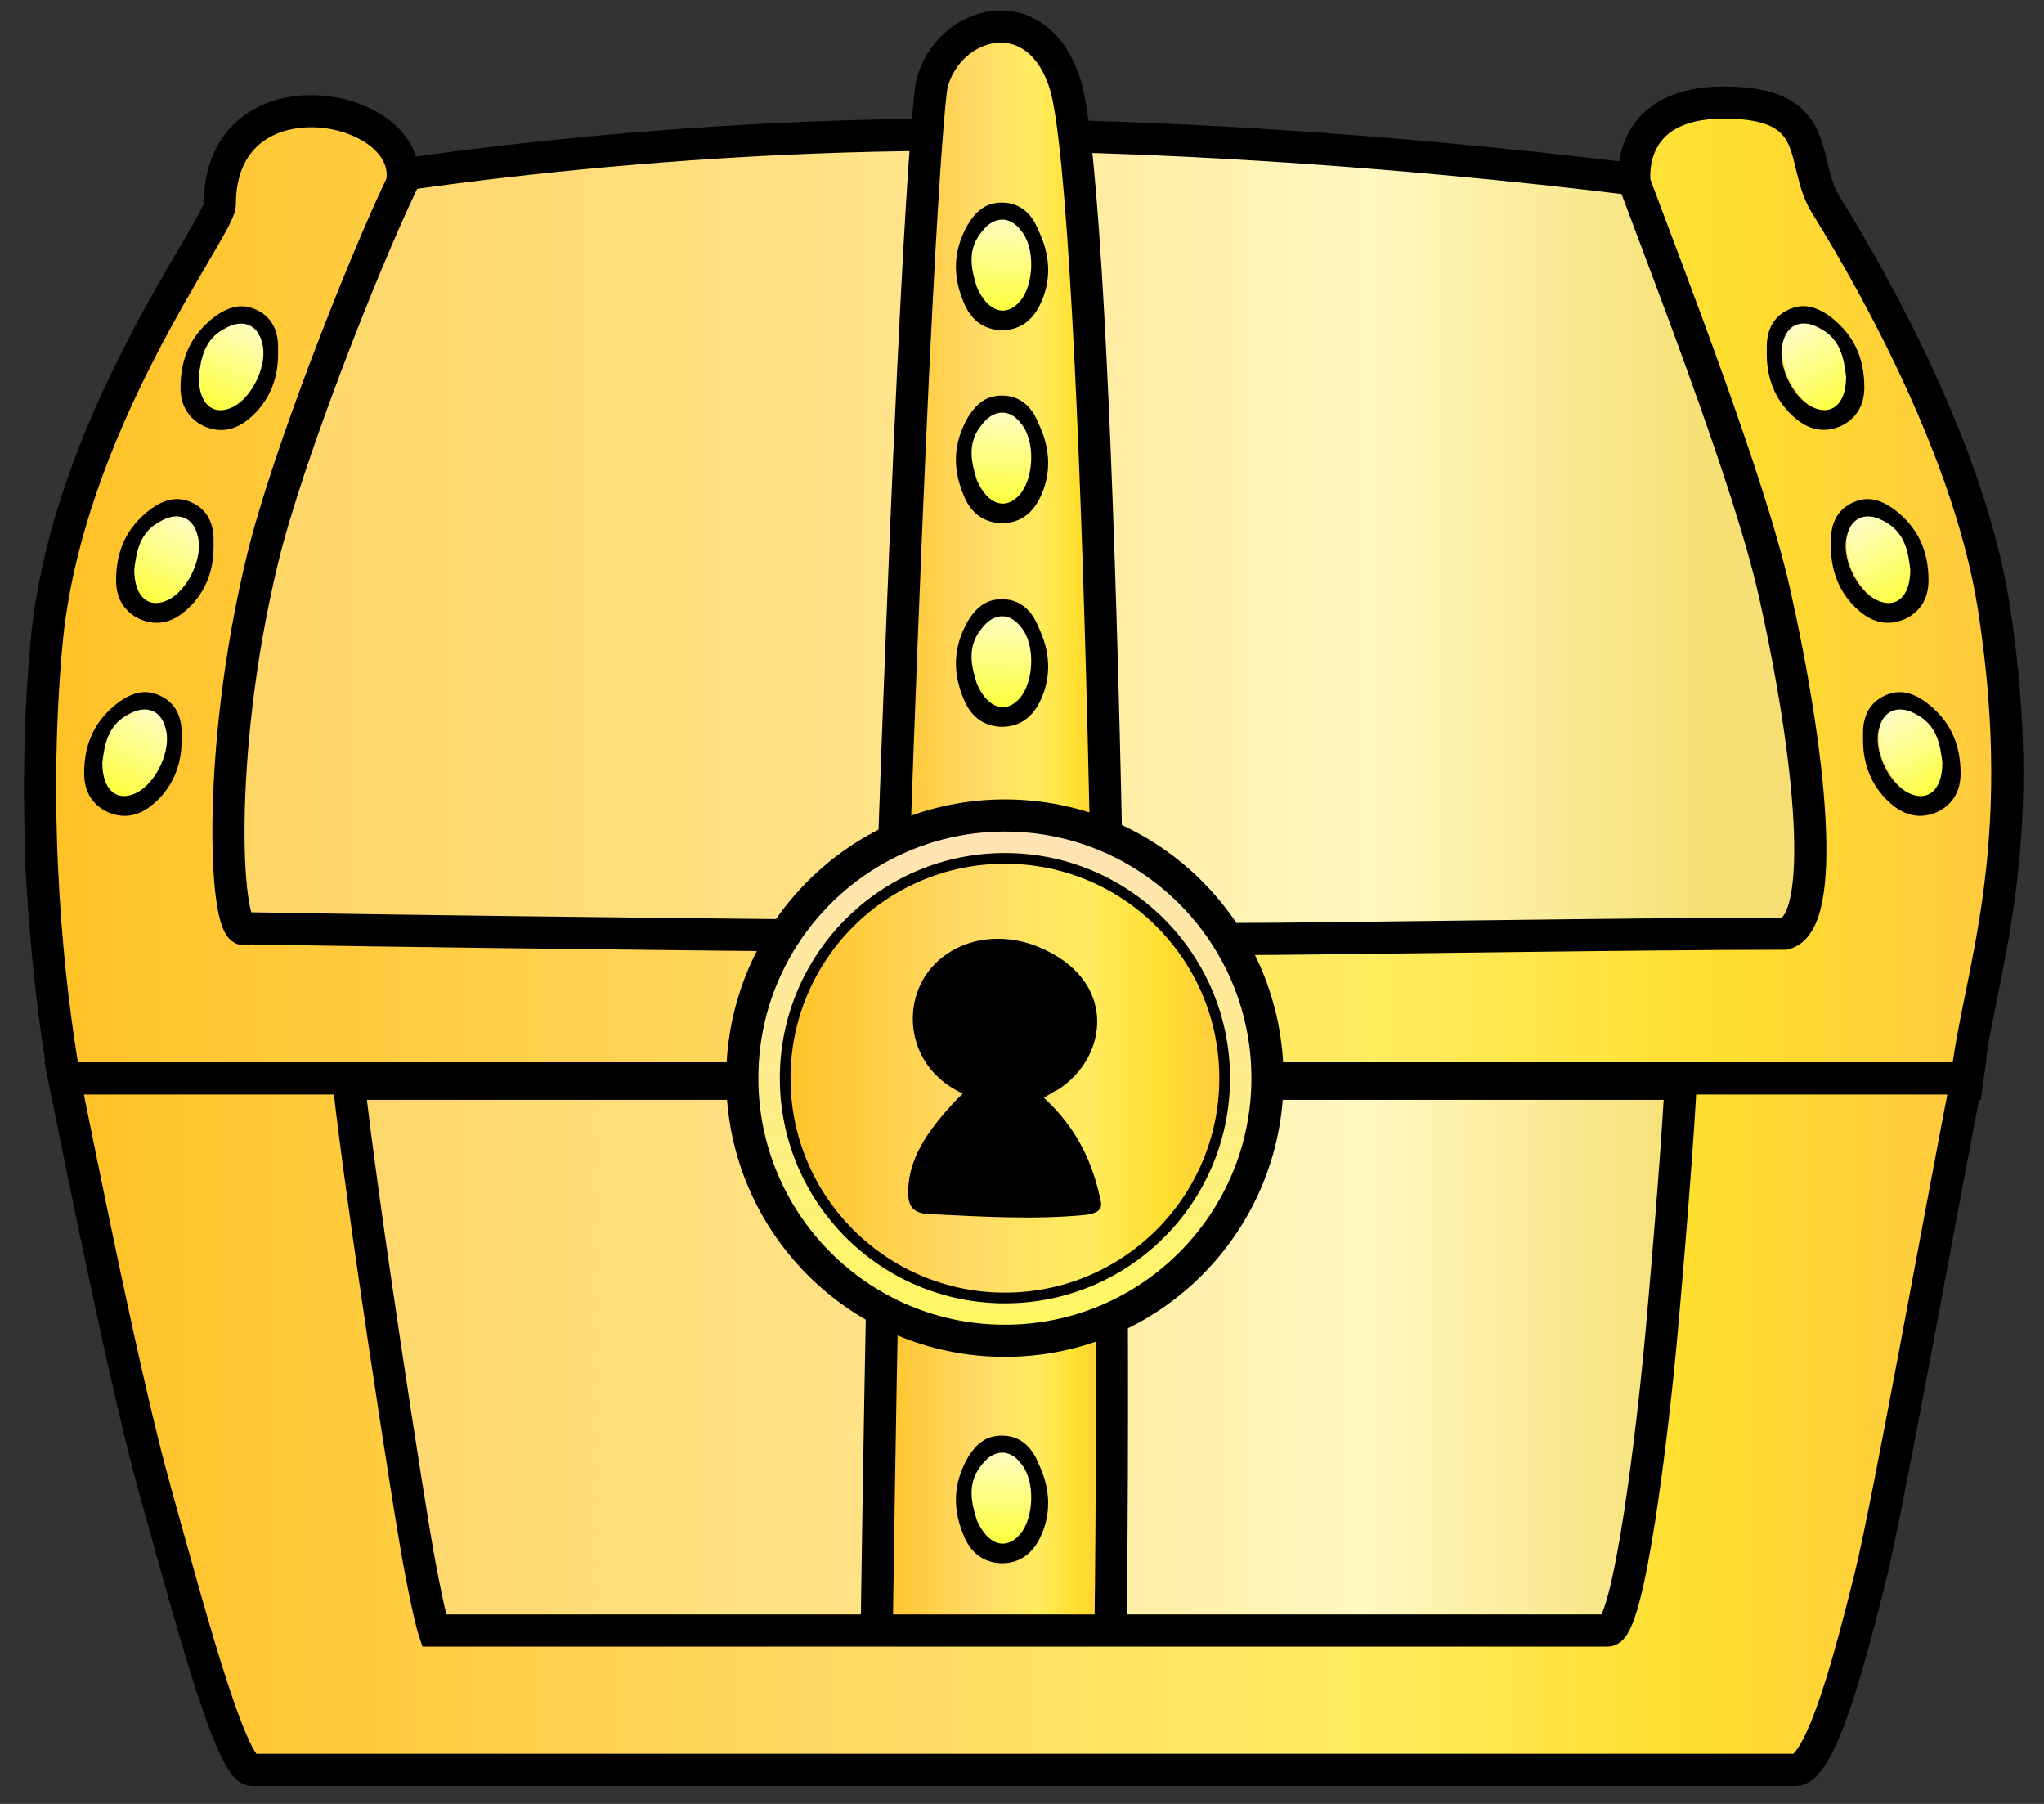 <svg width="51" height="45" viewBox="0 0 51 45" fill="none" xmlns="http://www.w3.org/2000/svg">
<rect x="0" y="0" width="51" height="45" fill="#333333" stroke="none"/>
<path d="M6.149 44.286H44.794C45.864 43.537 48.181 32.384 49.207 26.902L1.602 27.303C1.647 27.615 1.843 28.854 2.271 31.315C2.699 33.775 5.034 40.987 6.149 44.286Z" fill="#C01414"/>
<path d="M6.149 44.286H44.794C45.864 43.537 48.181 32.384 49.207 26.902L1.602 27.303C1.647 27.615 1.843 28.854 2.271 31.315C2.699 33.775 5.034 40.987 6.149 44.286Z" fill="url(#paint0_linear_113_597)"/>
<path d="M6.149 44.286H44.794C45.864 43.537 48.181 32.384 49.207 26.902L1.602 27.303C1.647 27.615 1.843 28.854 2.271 31.315C2.699 33.775 5.034 40.987 6.149 44.286Z" stroke="black" stroke-width="0.267"/>
<path d="M25.004 3.366C16.339 3.259 8.557 4.481 5.749 5.105C5.035 6.13 3.395 8.742 2.539 10.989C1.47 13.797 1.336 17.14 1.068 19.814C0.854 21.954 1.425 25.52 1.737 27.035H49.074C49.386 24.806 49.93 19.333 49.609 15.268C49.288 11.203 46.533 6.798 45.196 5.105C42.076 4.57 33.669 3.473 25.004 3.366Z" fill="url(#paint1_linear_113_597)" stroke="black" stroke-width="0.802"/>
<path d="M6.554 13.93C7.169 11.401 9.05 6.62 10.031 4.57C10.385 2.558 5.484 1.622 5.484 5.105C5.484 5.672 1.658 10.576 1.158 16.064C0.756 20.477 1.205 24.628 1.606 26.901H49.077C49.344 24.405 50.707 21.285 49.746 15.134C49.077 10.855 46.222 6.181 45.553 5.105C44.885 4.029 45.553 2.558 43.013 2.558C40.492 2.558 40.786 4.57 40.786 4.57C41.633 6.843 43.651 12.023 44.263 14.732C45.199 18.878 45.6 23.023 44.531 23.291C40.742 23.291 33.031 23.424 30.891 23.424C28.752 23.424 13.597 23.291 6.153 23.157C5.618 23.558 5.35 18.878 6.554 13.93Z" fill="#FEBB59"/>
<path d="M6.554 13.93C7.169 11.401 9.05 6.62 10.031 4.57C10.385 2.558 5.484 1.622 5.484 5.105C5.484 5.672 1.658 10.576 1.158 16.064C0.756 20.477 1.205 24.628 1.606 26.901H49.077C49.344 24.405 50.707 21.285 49.746 15.134C49.077 10.855 46.222 6.181 45.553 5.105C44.885 4.029 45.553 2.558 43.013 2.558C40.492 2.558 40.786 4.57 40.786 4.57C41.633 6.843 43.651 12.023 44.263 14.732C45.199 18.878 45.6 23.023 44.531 23.291C40.742 23.291 33.031 23.424 30.891 23.424C28.752 23.424 13.597 23.291 6.153 23.157C5.618 23.558 5.35 18.878 6.554 13.93Z" fill="url(#paint2_linear_113_597)"/>
<path d="M6.554 13.93C7.169 11.401 9.05 6.62 10.031 4.57C10.385 2.558 5.484 1.622 5.484 5.105C5.484 5.672 1.658 10.576 1.158 16.064C0.756 20.477 1.205 24.628 1.606 26.901H49.077C49.344 24.405 50.707 21.285 49.746 15.134C49.077 10.855 46.222 6.181 45.553 5.105C44.885 4.029 45.553 2.558 43.013 2.558C40.492 2.558 40.786 4.57 40.786 4.57C41.633 6.843 43.651 12.023 44.263 14.732C45.199 18.878 45.6 23.023 44.531 23.291C40.742 23.291 33.031 23.424 30.891 23.424C28.752 23.424 13.597 23.291 6.153 23.157C5.618 23.558 5.35 18.878 6.554 13.93Z" stroke="black" stroke-width="0.802"/>
<path d="M26.577 2.1C25.884 -0.105 23.664 0.496 23.248 2.1C23.248 2.1 22.914 3.704 22.277 21.953C22.007 29.7 21.861 41.806 21.861 41.806C22.138 43.812 27.661 43.41 27.687 42.006C27.918 29.439 27.432 4.817 26.577 2.1Z" fill="#FEBB59"/>
<path d="M26.577 2.1C25.884 -0.105 23.664 0.496 23.248 2.1C23.248 2.1 22.914 3.704 22.277 21.953C22.007 29.7 21.861 41.806 21.861 41.806C22.138 43.812 27.661 43.41 27.687 42.006C27.918 29.439 27.432 4.817 26.577 2.1Z" fill="url(#paint3_linear_113_597)"/>
<path d="M26.577 2.1C25.884 -0.105 23.664 0.496 23.248 2.1C23.248 2.1 22.914 3.704 22.277 21.953C22.007 29.7 21.861 41.806 21.861 41.806C22.138 43.812 27.661 43.41 27.687 42.006C27.918 29.439 27.432 4.817 26.577 2.1Z" stroke="black" stroke-width="0.802"/>
<path d="M10.428 38.803C10.214 37.626 9.046 30.156 8.689 26.902H1.602C2.048 29.086 3.126 34.524 3.875 37.198C4.624 39.873 5.747 44.152 6.282 44.152H25.003H44.794C45.462 44.152 46.238 41.05 46.666 39.338C47.094 37.626 48.404 30.334 49.073 26.902H41.939C41.894 28.016 41.665 30.967 41.451 33.321C41.237 35.674 40.649 40.675 40.114 40.675H26.742H10.829C10.784 40.541 10.642 39.98 10.428 38.803Z" fill="#FEBA5D"/>
<path d="M10.428 38.803C10.214 37.626 9.046 30.156 8.689 26.902H1.602C2.048 29.086 3.126 34.524 3.875 37.198C4.624 39.873 5.747 44.152 6.282 44.152H25.003H44.794C45.462 44.152 46.238 41.05 46.666 39.338C47.094 37.626 48.404 30.334 49.073 26.902H41.939C41.894 28.016 41.665 30.967 41.451 33.321C41.237 35.674 40.649 40.675 40.114 40.675H26.742H10.829C10.784 40.541 10.642 39.98 10.428 38.803Z" fill="url(#paint4_linear_113_597)"/>
<path d="M10.428 38.803C10.214 37.626 9.046 30.156 8.689 26.902H1.602C2.048 29.086 3.126 34.524 3.875 37.198C4.624 39.873 5.747 44.152 6.282 44.152H25.003H44.794C45.462 44.152 46.238 41.05 46.666 39.338C47.094 37.626 48.404 30.334 49.073 26.902H41.939C41.894 28.016 41.665 30.967 41.451 33.321C41.237 35.674 40.649 40.675 40.114 40.675H26.742H10.829C10.784 40.541 10.642 39.98 10.428 38.803Z" stroke="black" stroke-width="0.802"/>
<ellipse cx="4.198" cy="13.958" rx="0.838" ry="1.266" transform="rotate(25.904 4.198 13.958)" fill="#FFD15C"/>
<ellipse cx="4.198" cy="13.958" rx="0.838" ry="1.266" transform="rotate(25.904 4.198 13.958)" fill="url(#paint5_linear_113_597)"/>
<ellipse cx="3.402" cy="18.77" rx="0.838" ry="1.266" transform="rotate(25.904 3.402 18.77)" fill="#FFD15C"/>
<ellipse cx="3.402" cy="18.77" rx="0.838" ry="1.266" transform="rotate(25.904 3.402 18.77)" fill="url(#paint6_linear_113_597)"/>
<ellipse cx="45.418" cy="9.147" rx="0.838" ry="1.266" transform="rotate(-28.122 45.418 9.147)" fill="#FFD15C"/>
<ellipse cx="45.418" cy="9.147" rx="0.838" ry="1.266" transform="rotate(-28.122 45.418 9.147)" fill="url(#paint7_linear_113_597)"/>
<ellipse cx="47.021" cy="13.965" rx="0.838" ry="1.266" transform="rotate(-28.122 47.021 13.965)" fill="#FFD15C"/>
<ellipse cx="47.021" cy="13.965" rx="0.838" ry="1.266" transform="rotate(-28.122 47.021 13.965)" fill="url(#paint8_linear_113_597)"/>
<ellipse cx="47.821" cy="18.778" rx="0.838" ry="1.266" transform="rotate(-28.122 47.821 18.778)" fill="#FFD15C"/>
<ellipse cx="47.821" cy="18.778" rx="0.838" ry="1.266" transform="rotate(-28.122 47.821 18.778)" fill="url(#paint9_linear_113_597)"/>
<ellipse cx="5.764" cy="9.117" rx="0.838" ry="1.266" transform="rotate(25.904 5.764 9.117)" fill="url(#paint10_linear_113_597)"/>
<path d="M6.938 8.841C6.938 9.483 6.697 10.044 6.216 10.445C5.895 10.713 5.521 10.82 5.093 10.633C4.692 10.445 4.504 10.098 4.504 9.67C4.504 8.921 4.772 8.333 5.387 7.878C5.735 7.637 6.056 7.557 6.43 7.744C6.804 7.932 6.938 8.279 6.938 8.654C6.938 8.707 6.938 8.787 6.938 8.841ZM4.959 9.402C4.959 10.098 5.333 10.392 5.815 10.151C6.296 9.911 6.697 9.082 6.537 8.547C6.43 8.092 6.056 7.958 5.654 8.172C5.093 8.44 5.013 8.948 4.959 9.402Z" fill="black"/>
<ellipse cx="24.999" cy="6.579" rx="0.838" ry="1.266" transform="rotate(2.109 24.999 6.579)" fill="#FFD15C"/>
<ellipse cx="24.999" cy="6.579" rx="0.838" ry="1.266" transform="rotate(2.109 24.999 6.579)" fill="url(#paint11_linear_113_597)"/>
<path d="M25.958 5.853C26.217 6.44 26.223 7.051 25.945 7.612C25.759 7.987 25.459 8.236 24.992 8.237C24.55 8.227 24.238 7.985 24.066 7.593C23.764 6.908 23.771 6.262 24.15 5.598C24.371 5.237 24.633 5.034 25.051 5.055C25.469 5.075 25.732 5.339 25.883 5.682C25.904 5.731 25.936 5.804 25.958 5.853ZM24.374 7.165C24.654 7.801 25.116 7.92 25.459 7.505C25.802 7.091 25.835 6.17 25.472 5.746C25.191 5.373 24.794 5.401 24.514 5.759C24.108 6.23 24.239 6.728 24.374 7.165Z" fill="black"/>
<ellipse cx="24.999" cy="11.393" rx="0.838" ry="1.266" transform="rotate(2.109 24.999 11.393)" fill="#FFD15C"/>
<ellipse cx="24.999" cy="11.393" rx="0.838" ry="1.266" transform="rotate(2.109 24.999 11.393)" fill="url(#paint12_linear_113_597)"/>
<path d="M25.958 10.667C26.217 11.255 26.223 11.866 25.945 12.427C25.759 12.801 25.459 13.05 24.992 13.051C24.55 13.042 24.238 12.799 24.066 12.408C23.764 11.723 23.771 11.076 24.15 10.412C24.371 10.052 24.633 9.849 25.051 9.869C25.469 9.889 25.732 10.153 25.883 10.496C25.904 10.545 25.936 10.618 25.958 10.667ZM24.374 11.98C24.654 12.616 25.116 12.734 25.459 12.32C25.802 11.905 25.835 10.985 25.472 10.56C25.191 10.187 24.794 10.216 24.514 10.573C24.108 11.045 24.239 11.542 24.374 11.98Z" fill="black"/>
<ellipse cx="24.999" cy="16.473" rx="0.838" ry="1.266" transform="rotate(2.109 24.999 16.473)" fill="#FFD15C"/>
<ellipse cx="24.999" cy="16.473" rx="0.838" ry="1.266" transform="rotate(2.109 24.999 16.473)" fill="url(#paint13_linear_113_597)"/>
<path d="M25.958 15.747C26.217 16.335 26.223 16.946 25.945 17.507C25.759 17.881 25.459 18.13 24.992 18.131C24.55 18.122 24.238 17.879 24.066 17.488C23.764 16.803 23.771 16.157 24.15 15.492C24.371 15.132 24.633 14.929 25.051 14.949C25.469 14.969 25.732 15.233 25.883 15.576C25.904 15.625 25.936 15.698 25.958 15.747ZM24.374 17.06C24.654 17.696 25.116 17.814 25.459 17.4C25.802 16.985 25.835 16.065 25.472 15.64C25.191 15.267 24.794 15.296 24.514 15.654C24.108 16.125 24.239 16.622 24.374 17.06Z" fill="black"/>
<ellipse cx="24.999" cy="37.334" rx="0.838" ry="1.266" transform="rotate(2.109 24.999 37.334)" fill="#FFD15C"/>
<ellipse cx="24.999" cy="37.334" rx="0.838" ry="1.266" transform="rotate(2.109 24.999 37.334)" fill="url(#paint14_linear_113_597)"/>
<path d="M25.958 36.613C26.217 37.2 26.223 37.811 25.945 38.373C25.759 38.747 25.459 38.996 24.992 38.997C24.55 38.987 24.238 38.745 24.066 38.353C23.764 37.668 23.771 37.022 24.15 36.358C24.371 35.997 24.633 35.794 25.051 35.815C25.469 35.835 25.732 36.099 25.883 36.442C25.904 36.49 25.936 36.564 25.958 36.613ZM24.374 37.925C24.654 38.562 25.116 38.68 25.459 38.265C25.802 37.851 25.835 36.93 25.472 36.506C25.191 36.133 24.794 36.161 24.514 36.519C24.108 36.99 24.239 37.488 24.374 37.925Z" fill="black"/>
<path d="M44.083 8.837C44.083 9.479 44.324 10.041 44.805 10.442C45.126 10.709 45.5 10.816 45.928 10.629C46.329 10.442 46.517 10.094 46.517 9.666C46.517 8.917 46.249 8.329 45.634 7.874C45.286 7.634 44.965 7.553 44.591 7.741C44.217 7.928 44.083 8.276 44.083 8.65C44.083 8.703 44.083 8.784 44.083 8.837ZM46.062 9.399C46.062 10.094 45.688 10.388 45.206 10.148C44.725 9.907 44.324 9.078 44.484 8.543C44.591 8.088 44.965 7.955 45.367 8.169C45.928 8.436 46.008 8.944 46.062 9.399Z" fill="black"/>
<path d="M5.329 13.65C5.329 14.291 5.089 14.853 4.607 15.254C4.286 15.522 3.912 15.629 3.484 15.441C3.083 15.254 2.896 14.907 2.896 14.479C2.896 13.73 3.163 13.142 3.778 12.687C4.126 12.446 4.447 12.366 4.821 12.553C5.196 12.74 5.329 13.088 5.329 13.462C5.329 13.516 5.329 13.596 5.329 13.65ZM3.35 14.211C3.35 14.907 3.725 15.201 4.206 14.96C4.687 14.719 5.089 13.89 4.928 13.355C4.821 12.901 4.447 12.767 4.046 12.981C3.484 13.248 3.404 13.757 3.35 14.211Z" fill="black"/>
<path d="M45.685 13.65C45.685 14.292 45.926 14.854 46.407 15.255C46.728 15.522 47.102 15.629 47.53 15.442C47.931 15.255 48.119 14.907 48.119 14.479C48.119 13.73 47.851 13.142 47.236 12.687C46.888 12.447 46.568 12.366 46.193 12.554C45.819 12.741 45.685 13.088 45.685 13.463C45.685 13.516 45.685 13.597 45.685 13.65ZM47.664 14.212C47.664 14.907 47.29 15.201 46.808 14.961C46.327 14.72 45.926 13.891 46.086 13.356C46.193 12.901 46.568 12.768 46.969 12.982C47.53 13.249 47.611 13.757 47.664 14.212Z" fill="black"/>
<path d="M4.532 18.466C4.532 19.108 4.292 19.669 3.81 20.071C3.489 20.338 3.115 20.445 2.687 20.258C2.286 20.071 2.099 19.723 2.099 19.295C2.099 18.546 2.366 17.958 2.981 17.503C3.329 17.263 3.65 17.182 4.024 17.369C4.399 17.557 4.532 17.904 4.532 18.279C4.532 18.332 4.532 18.413 4.532 18.466ZM2.553 19.028C2.553 19.723 2.928 20.017 3.409 19.776C3.89 19.536 4.292 18.707 4.131 18.172C4.024 17.717 3.65 17.584 3.249 17.797C2.687 18.065 2.607 18.573 2.553 19.028Z" fill="black"/>
<path d="M46.485 18.466C46.485 19.108 46.726 19.669 47.207 20.071C47.528 20.338 47.903 20.445 48.331 20.258C48.732 20.071 48.919 19.723 48.919 19.295C48.919 18.546 48.651 17.958 48.036 17.503C47.689 17.263 47.368 17.182 46.993 17.369C46.619 17.557 46.485 17.904 46.485 18.279C46.485 18.332 46.485 18.413 46.485 18.466ZM48.464 19.028C48.464 19.723 48.09 20.017 47.608 19.776C47.127 19.536 46.726 18.707 46.886 18.172C46.993 17.717 47.368 17.584 47.769 17.797C48.331 18.065 48.411 18.573 48.464 19.028Z" fill="black"/>
<circle cx="25.073" cy="26.895" r="6.552" fill="#BACFD0"/>
<circle cx="25.073" cy="26.895" r="6.552" fill="url(#paint15_linear_113_597)"/>
<circle cx="25.073" cy="26.895" r="6.552" stroke="black" stroke-width="0.802"/>
<circle cx="25.074" cy="26.896" r="5.483" fill="#BACFD0"/>
<circle cx="25.074" cy="26.896" r="5.483" fill="url(#paint16_linear_113_597)"/>
<circle cx="25.074" cy="26.896" r="5.483" fill="url(#paint17_linear_113_597)"/>
<circle cx="25.074" cy="26.896" r="5.483" stroke="black" stroke-width="0.267"/>
<path d="M26.047 27.386C26.879 28.148 27.267 29.015 27.461 29.946C27.517 30.158 27.406 30.264 27.101 30.306C25.798 30.433 24.467 30.348 23.164 30.285C22.831 30.264 22.693 30.137 22.665 29.862C22.61 28.931 23.164 28.19 23.829 27.471C23.885 27.407 23.968 27.344 24.023 27.28C22.582 26.624 22.443 24.932 23.33 24.043C23.968 23.408 24.966 23.239 25.909 23.62C27.905 24.445 27.655 26.37 26.408 27.175C26.269 27.238 26.186 27.302 26.047 27.386Z" fill="black"/>
<defs>
<linearGradient id="paint0_linear_113_597" x1="1.602" y1="35.593" x2="49.204" y2="35.593" gradientUnits="userSpaceOnUse">
<stop stop-color="#FFD15B"/>
<stop offset="0.413" stop-color="#FFE286"/>
<stop offset="0.681" stop-color="#FFF8C1"/>
<stop offset="0.856" stop-color="#F5E073"/>
<stop offset="1" stop-color="#FED878"/>
</linearGradient>
<linearGradient id="paint1_linear_113_597" x1="1.021" y1="15.197" x2="49.705" y2="15.197" gradientUnits="userSpaceOnUse">
<stop stop-color="#FFD15B"/>
<stop offset="0.413" stop-color="#FFE286"/>
<stop offset="0.681" stop-color="#FFF8C1"/>
<stop offset="0.856" stop-color="#F5E073"/>
<stop offset="1" stop-color="#FED878"/>
</linearGradient>
<linearGradient id="paint2_linear_113_597" x1="1.001" y1="14.729" x2="50.082" y2="14.729" gradientUnits="userSpaceOnUse">
<stop stop-color="#FFC225"/>
<stop offset="0.413" stop-color="#FFDA66"/>
<stop offset="0.681" stop-color="#FFEC5F"/>
<stop offset="0.856" stop-color="#FFDE2E"/>
<stop offset="1" stop-color="#FFC93E"/>
</linearGradient>
<linearGradient id="paint3_linear_113_597" x1="21.861" y1="21.923" x2="27.744" y2="21.923" gradientUnits="userSpaceOnUse">
<stop stop-color="#FFC225"/>
<stop offset="0.413" stop-color="#FFDA66"/>
<stop offset="0.681" stop-color="#FFEC5F"/>
<stop offset="0.856" stop-color="#FFDE2E"/>
<stop offset="1" stop-color="#FFC93E"/>
</linearGradient>
<linearGradient id="paint4_linear_113_597" x1="1.602" y1="35.526" x2="49.071" y2="35.526" gradientUnits="userSpaceOnUse">
<stop stop-color="#FFC225"/>
<stop offset="0.413" stop-color="#FFDA66"/>
<stop offset="0.681" stop-color="#FFEC5F"/>
<stop offset="0.856" stop-color="#FFDE2E"/>
<stop offset="1" stop-color="#FFC93E"/>
</linearGradient>
<linearGradient id="paint5_linear_113_597" x1="4.198" y1="12.693" x2="4.198" y2="15.224" gradientUnits="userSpaceOnUse">
<stop stop-color="#FFFDCA"/>
<stop offset="1" stop-color="#FBFF36"/>
</linearGradient>
<linearGradient id="paint6_linear_113_597" x1="3.402" y1="17.504" x2="3.402" y2="20.036" gradientUnits="userSpaceOnUse">
<stop stop-color="#FFFDCA"/>
<stop offset="1" stop-color="#FBFF36"/>
</linearGradient>
<linearGradient id="paint7_linear_113_597" x1="45.418" y1="7.882" x2="45.418" y2="10.413" gradientUnits="userSpaceOnUse">
<stop stop-color="#FFFDCA"/>
<stop offset="1" stop-color="#FBFF36"/>
</linearGradient>
<linearGradient id="paint8_linear_113_597" x1="47.021" y1="12.699" x2="47.021" y2="15.23" gradientUnits="userSpaceOnUse">
<stop stop-color="#FFFDCA"/>
<stop offset="1" stop-color="#FBFF36"/>
</linearGradient>
<linearGradient id="paint9_linear_113_597" x1="47.821" y1="17.513" x2="47.821" y2="20.044" gradientUnits="userSpaceOnUse">
<stop stop-color="#FFFDCA"/>
<stop offset="1" stop-color="#FBFF36"/>
</linearGradient>
<linearGradient id="paint10_linear_113_597" x1="5.764" y1="7.851" x2="5.764" y2="10.383" gradientUnits="userSpaceOnUse">
<stop stop-color="#FFFDCA"/>
<stop offset="1" stop-color="#FBFF36"/>
</linearGradient>
<linearGradient id="paint11_linear_113_597" x1="24.999" y1="5.313" x2="24.999" y2="7.844" gradientUnits="userSpaceOnUse">
<stop stop-color="#FFFDCA"/>
<stop offset="1" stop-color="#FBFF36"/>
</linearGradient>
<linearGradient id="paint12_linear_113_597" x1="24.999" y1="10.127" x2="24.999" y2="12.659" gradientUnits="userSpaceOnUse">
<stop stop-color="#FFFDCA"/>
<stop offset="1" stop-color="#FBFF36"/>
</linearGradient>
<linearGradient id="paint13_linear_113_597" x1="24.999" y1="15.207" x2="24.999" y2="17.739" gradientUnits="userSpaceOnUse">
<stop stop-color="#FFFDCA"/>
<stop offset="1" stop-color="#FBFF36"/>
</linearGradient>
<linearGradient id="paint14_linear_113_597" x1="24.999" y1="36.069" x2="24.999" y2="38.6" gradientUnits="userSpaceOnUse">
<stop stop-color="#FFFDCA"/>
<stop offset="1" stop-color="#FBFF36"/>
</linearGradient>
<linearGradient id="paint15_linear_113_597" x1="25.073" y1="19.942" x2="25.073" y2="33.849" gradientUnits="userSpaceOnUse">
<stop stop-color="#FFE2BB"/>
<stop offset="1" stop-color="#FEF85D"/>
</linearGradient>
<linearGradient id="paint16_linear_113_597" x1="25.074" y1="21.28" x2="25.074" y2="32.512" gradientUnits="userSpaceOnUse">
<stop stop-color="#FFDBA9"/>
<stop offset="1" stop-color="#FEBA5D"/>
</linearGradient>
<linearGradient id="paint17_linear_113_597" x1="19.458" y1="26.896" x2="30.69" y2="26.896" gradientUnits="userSpaceOnUse">
<stop stop-color="#FFC225"/>
<stop offset="0.413" stop-color="#FFDA66"/>
<stop offset="0.681" stop-color="#FFEC5F"/>
<stop offset="0.856" stop-color="#FFDE2E"/>
<stop offset="1" stop-color="#FFC93E"/>
</linearGradient>
</defs>
</svg>
